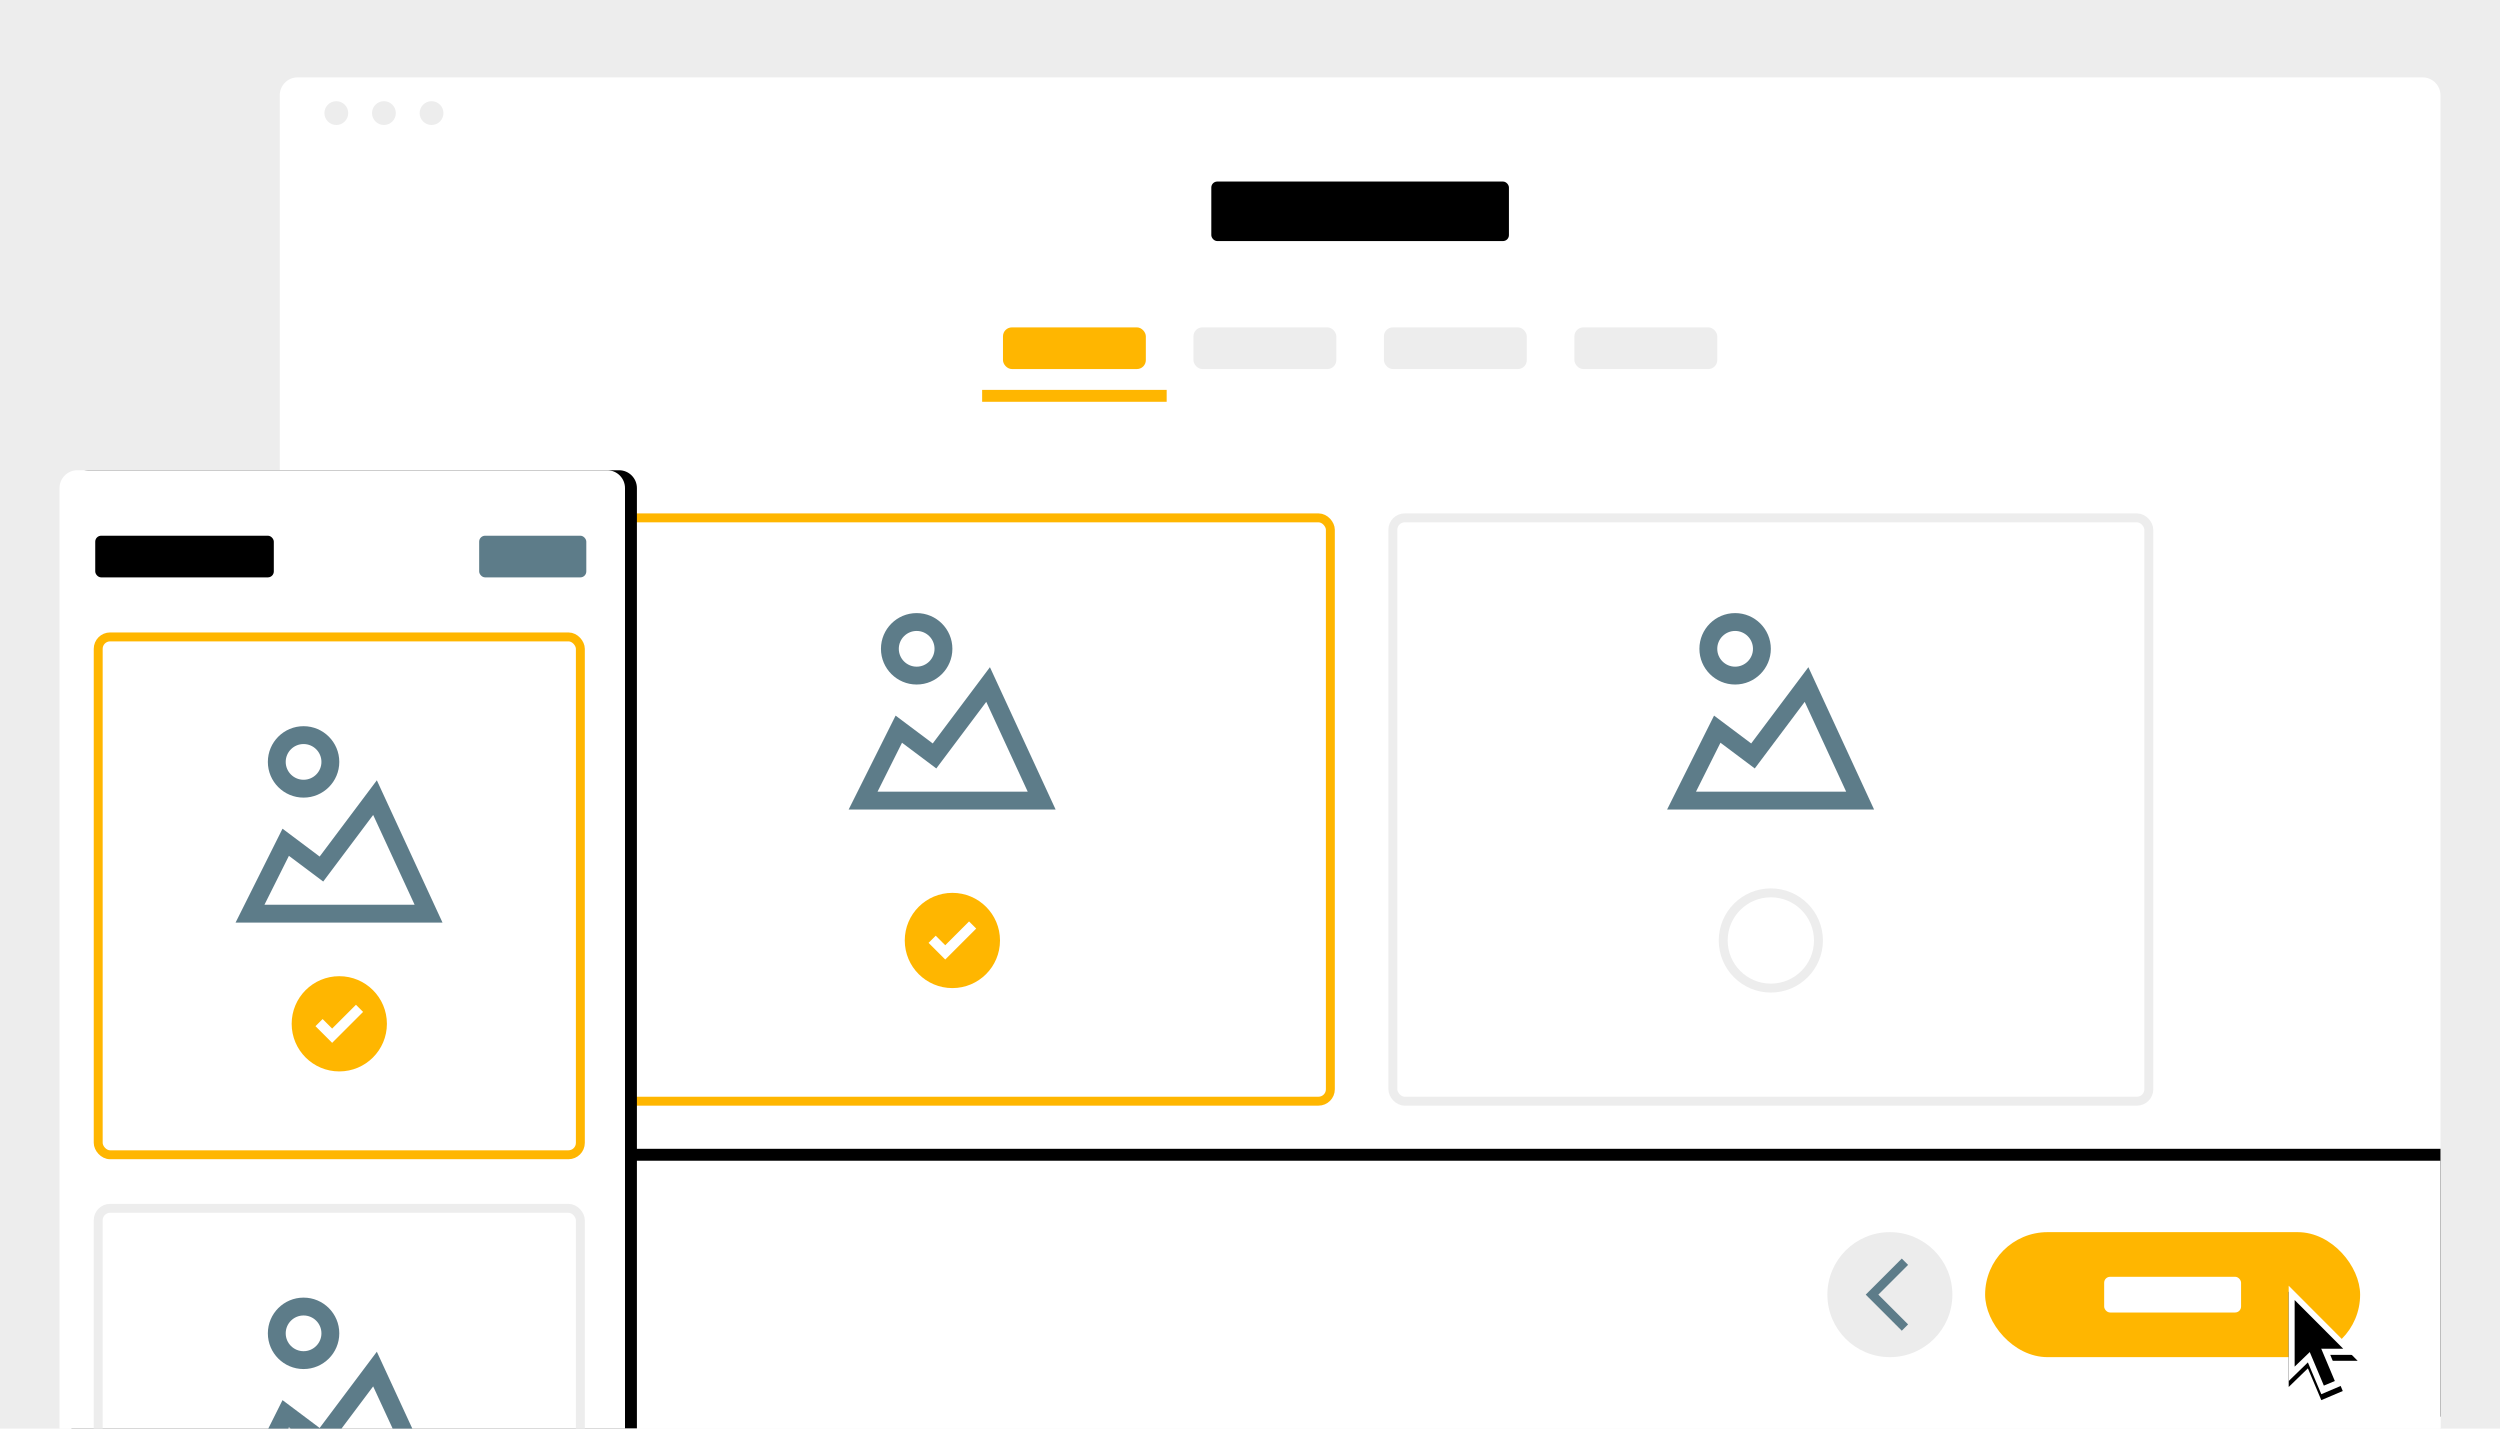 <?xml version="1.0" encoding="UTF-8"?>
<svg width="840px" height="480px" viewBox="0 0 840 480" version="1.1" xmlns="http://www.w3.org/2000/svg" xmlns:xlink="http://www.w3.org/1999/xlink">
    <!-- Generator: Sketch 49 (51002) - http://www.bohemiancoding.com/sketch -->
    <title>product-builder-featured</title>
    <desc>Created with Sketch.</desc>
    <defs>
        <rect id="path-1" x="0" y="364" width="726" height="90"></rect>
        <filter x="-5.0%" y="-45.0%" width="110.1%" height="181.1%" filterUnits="objectBoundingBox" id="filter-2">
            <feOffset dx="0" dy="-4" in="SourceAlpha" result="shadowOffsetOuter1"></feOffset>
            <feGaussianBlur stdDeviation="11.5" in="shadowOffsetOuter1" result="shadowBlurOuter1"></feGaussianBlur>
            <feColorMatrix values="0 0 0 0 0   0 0 0 0 0   0 0 0 0 0  0 0 0 0.065 0" type="matrix" in="shadowBlurOuter1"></feColorMatrix>
        </filter>
        <path d="M190,322 L0,322 L0,6 C0,2.687 2.687,0 6,0 L184,0 C187.313,0 190,2.687 190,6 L190,322 Z" id="path-3"></path>
        <filter x="-14.7%" y="-9.9%" width="133.7%" height="119.9%" filterUnits="objectBoundingBox" id="filter-4">
            <feOffset dx="4" dy="0" in="SourceAlpha" result="shadowOffsetOuter1"></feOffset>
            <feGaussianBlur stdDeviation="10" in="shadowOffsetOuter1" result="shadowBlurOuter1"></feGaussianBlur>
            <feColorMatrix values="0 0 0 0 0.365   0 0 0 0 0.486   0 0 0 0 0.537  0 0 0 0.152 0" type="matrix" in="shadowBlurOuter1"></feColorMatrix>
        </filter>
        <polygon id="path-5" points="13.968 23.238 18.168 33.378 18.17 33.38 10.958 36.448 6.449 25.767 0 32.03 0 0 23.182 23.238"></polygon>
        <filter x="-133.7%" y="-79.6%" width="367.4%" height="270.1%" filterUnits="objectBoundingBox" id="filter-6">
            <feOffset dx="0" dy="2" in="SourceAlpha" result="shadowOffsetOuter1"></feOffset>
            <feGaussianBlur stdDeviation="10" in="shadowOffsetOuter1" result="shadowBlurOuter1"></feGaussianBlur>
            <feColorMatrix values="0 0 0 0 0   0 0 0 0 0   0 0 0 0 0  0 0 0 0.202 0" type="matrix" in="shadowBlurOuter1"></feColorMatrix>
        </filter>
    </defs>
    <g id="product-builder-featured" stroke="none" stroke-width="1" fill="none" fill-rule="evenodd">
        <polygon id="bg" fill="#EDEDED" points="0 480 840 480 840 0 0 0"></polygon>
        <g id="desktop" transform="translate(94, 26)">
            <path d="M726,454 L0,454 L0,6 C0,2.687 2.687,0 6,0 L720,0 C723.313,0 726,2.687 726,6 L726,454 Z" id="container_bg" fill="#FFFFFF"></path>
            <rect id="Rectangle-4" stroke="#EDEDED" stroke-width="3" x="374" y="148" width="254" height="196" rx="4"></rect>
            <g id="image-2" transform="translate(466, 180)" fill="#5D7C89" fill-rule="nonzero">
                <path d="M9.854,60 L60.311,60 L46.383,29.822 L29.6,52.2 L18.076,43.557 L9.854,60 Z M28.4,43.8 L47.617,18.178 L69.689,66 L0.146,66 L15.924,34.443 L28.4,43.8 Z" id="Shape"></path>
                <path d="M23,24 C16.373,24 11,18.627 11,12 C11,5.373 16.373,0 23,0 C29.627,0 35,5.373 35,12 C35,18.627 29.627,24 23,24 Z M23,18 C26.314,18 29,15.314 29,12 C29,8.686 26.314,6 23,6 C19.686,6 17,8.686 17,12 C17,15.314 19.686,18 23,18 Z" id="Oval"></path>
            </g>
            <g id="image-2-copy" transform="translate(191, 180)" fill="#5D7C89" fill-rule="nonzero">
                <path d="M9.854,60 L60.311,60 L46.383,29.822 L29.6,52.2 L18.076,43.557 L9.854,60 Z M28.4,43.8 L47.617,18.178 L69.689,66 L0.146,66 L15.924,34.443 L28.4,43.8 Z" id="Shape"></path>
                <path d="M23,24 C16.373,24 11,18.627 11,12 C11,5.373 16.373,0 23,0 C29.627,0 35,5.373 35,12 C35,18.627 29.627,24 23,24 Z M23,18 C26.314,18 29,15.314 29,12 C29,8.686 26.314,6 23,6 C19.686,6 17,8.686 17,12 C17,15.314 19.686,18 23,18 Z" id="Oval"></path>
            </g>
            <rect id="Rectangle-4-Copy" stroke="#FFB600" stroke-width="3" x="99" y="148" width="254" height="196" rx="4"></rect>
            <circle id="Oval" stroke="#EDEDED" stroke-width="3" cx="501" cy="290" r="16"></circle>
            <circle id="Oval-Copy" fill="#FFB600" cx="226" cy="290" r="16"></circle>
            <g id="check-simple" transform="translate(218, 283)" fill="#FFFFFF" fill-rule="nonzero">
                <polygon id="Shape" points="5.6 8.6 2.4 5.4 0 7.8 5.6 13.4 16 3 13.6 0.6"></polygon>
            </g>
            <rect id="Rectangle-3" fill="#FFB600" x="236" y="105" width="62" height="4"></rect>
            <rect id="Rectangle" fill="#000000" x="313" y="35" width="100" height="20" rx="2"></rect>
            <rect id="Rectangle-2" fill="#FFB600" x="243" y="84" width="48" height="14" rx="3"></rect>
            <rect id="Rectangle-2-Copy" fill="#EDEDED" x="307" y="84" width="48" height="14" rx="3"></rect>
            <rect id="Rectangle-2-Copy-2" fill="#EDEDED" x="371" y="84" width="48" height="14" rx="3"></rect>
            <rect id="Rectangle-2-Copy-3" fill="#EDEDED" x="435" y="84" width="48" height="14" rx="3"></rect>
            <g id="Rectangle-5">
                <use fill="black" fill-opacity="1" filter="url(#filter-2)" xlink:href="#path-1"></use>
                <use fill="#FFFFFF" fill-rule="evenodd" xlink:href="#path-1"></use>
            </g>
            <rect id="Rectangle-6" fill="#FFB600" x="573" y="388" width="126" height="42" rx="21"></rect>
            <rect id="Rectangle-7" fill="#FFFFFF" x="613" y="403" width="46" height="12" rx="2"></rect>
            <circle id="Oval-2" fill="#ECECEC" cx="541" cy="409" r="21"></circle>
            <g id="minimal-left" transform="translate(535, 399)" stroke="#5D7C89" stroke-linecap="square" stroke-width="3">
                <polyline id="Shape" points="10 0 0 10 10 20"></polyline>
            </g>
            <g id="dots" transform="translate(15, 8)" fill="#EDEDED">
                <path d="M8,4 C8,6.209 6.209,8 4,8 C1.791,8 0,6.209 0,4 C0,1.791 1.791,0 4,0 C6.209,0 8,1.791 8,4" id="Fill-6"></path>
                <path d="M24,4 C24,6.209 22.209,8 20,8 C17.791,8 16,6.209 16,4 C16,1.791 17.791,0 20,0 C22.209,0 24,1.791 24,4" id="Fill-8"></path>
                <path d="M40,4 C40,6.209 38.209,8 36,8 C33.791,8 32,6.209 32,4 C32,1.791 33.791,0 36,0 C38.209,0 40,1.791 40,4" id="Fill-10"></path>
            </g>
        </g>
        <g id="mobile" transform="translate(20, 158)">
            <g id="container_bg">
                <use fill="black" fill-opacity="1" filter="url(#filter-4)" xlink:href="#path-3"></use>
                <use fill="#FFFFFF" fill-rule="evenodd" xlink:href="#path-3"></use>
            </g>
            <g id="image-2-copy" transform="translate(59, 86)" fill="#5D7C89" fill-rule="nonzero">
                <path d="M9.854,60 L60.311,60 L46.383,29.822 L29.6,52.2 L18.076,43.557 L9.854,60 Z M28.4,43.8 L47.617,18.178 L69.689,66 L0.146,66 L15.924,34.443 L28.4,43.8 Z" id="Shape"></path>
                <path d="M23,24 C16.373,24 11,18.627 11,12 C11,5.373 16.373,0 23,0 C29.627,0 35,5.373 35,12 C35,18.627 29.627,24 23,24 Z M23,18 C26.314,18 29,15.314 29,12 C29,8.686 26.314,6 23,6 C19.686,6 17,8.686 17,12 C17,15.314 19.686,18 23,18 Z" id="Oval"></path>
            </g>
            <g id="image-2-copy-2" transform="translate(59, 278)" fill="#5D7C89" fill-rule="nonzero">
                <path d="M9.854,60 L60.311,60 L46.383,29.822 L29.6,52.2 L18.076,43.557 L9.854,60 Z M28.4,43.8 L47.617,18.178 L69.689,66 L0.146,66 L15.924,34.443 L28.4,43.8 Z" id="Shape"></path>
                <path d="M23,24 C16.373,24 11,18.627 11,12 C11,5.373 16.373,0 23,0 C29.627,0 35,5.373 35,12 C35,18.627 29.627,24 23,24 Z M23,18 C26.314,18 29,15.314 29,12 C29,8.686 26.314,6 23,6 C19.686,6 17,8.686 17,12 C17,15.314 19.686,18 23,18 Z" id="Oval"></path>
            </g>
            <rect id="Rectangle-4-Copy" stroke="#FFB600" stroke-width="3" x="13" y="56" width="162" height="174" rx="4"></rect>
            <rect id="Rectangle-4-Copy-2" stroke="#EDEDED" stroke-width="3" x="13" y="248" width="162" height="174" rx="4"></rect>
            <g id="Group" transform="translate(78, 170)">
                <circle id="Oval-Copy" fill="#FFB600" cx="16" cy="16" r="16"></circle>
                <g id="check-simple" transform="translate(8, 9)" fill="#FFFFFF" fill-rule="nonzero">
                    <polygon id="Shape" points="5.6 8.6 2.4 5.4 0 7.8 5.6 13.4 16 3 13.6 0.6"></polygon>
                </g>
            </g>
            <rect id="Rectangle-8" fill="#000000" x="12" y="22" width="60" height="14" rx="2"></rect>
            <rect id="Rectangle-8-Copy" fill="#5D7C89" x="141" y="22" width="36" height="14" rx="2"></rect>
        </g>
        <g id="default" transform="translate(769, 432)" fill-rule="nonzero">
            <g id="Combined-Shape">
                <use fill="black" fill-opacity="1" filter="url(#filter-6)" xlink:href="#path-5"></use>
                <use fill="#FFFFFF" fill-rule="evenodd" xlink:href="#path-5"></use>
            </g>
            <polygon id="Shape" fill="#000000" points="15.502 32.018 11.814 33.566 5.614 18.818 9.296 17.268 15.502 32.018"></polygon>
            <polygon id="Shape" fill="#000000" points="2 4.814 2 27.19 7.938 21.458 8.794 21.18 18.33 21.18"></polygon>
        </g>
    </g>
</svg>